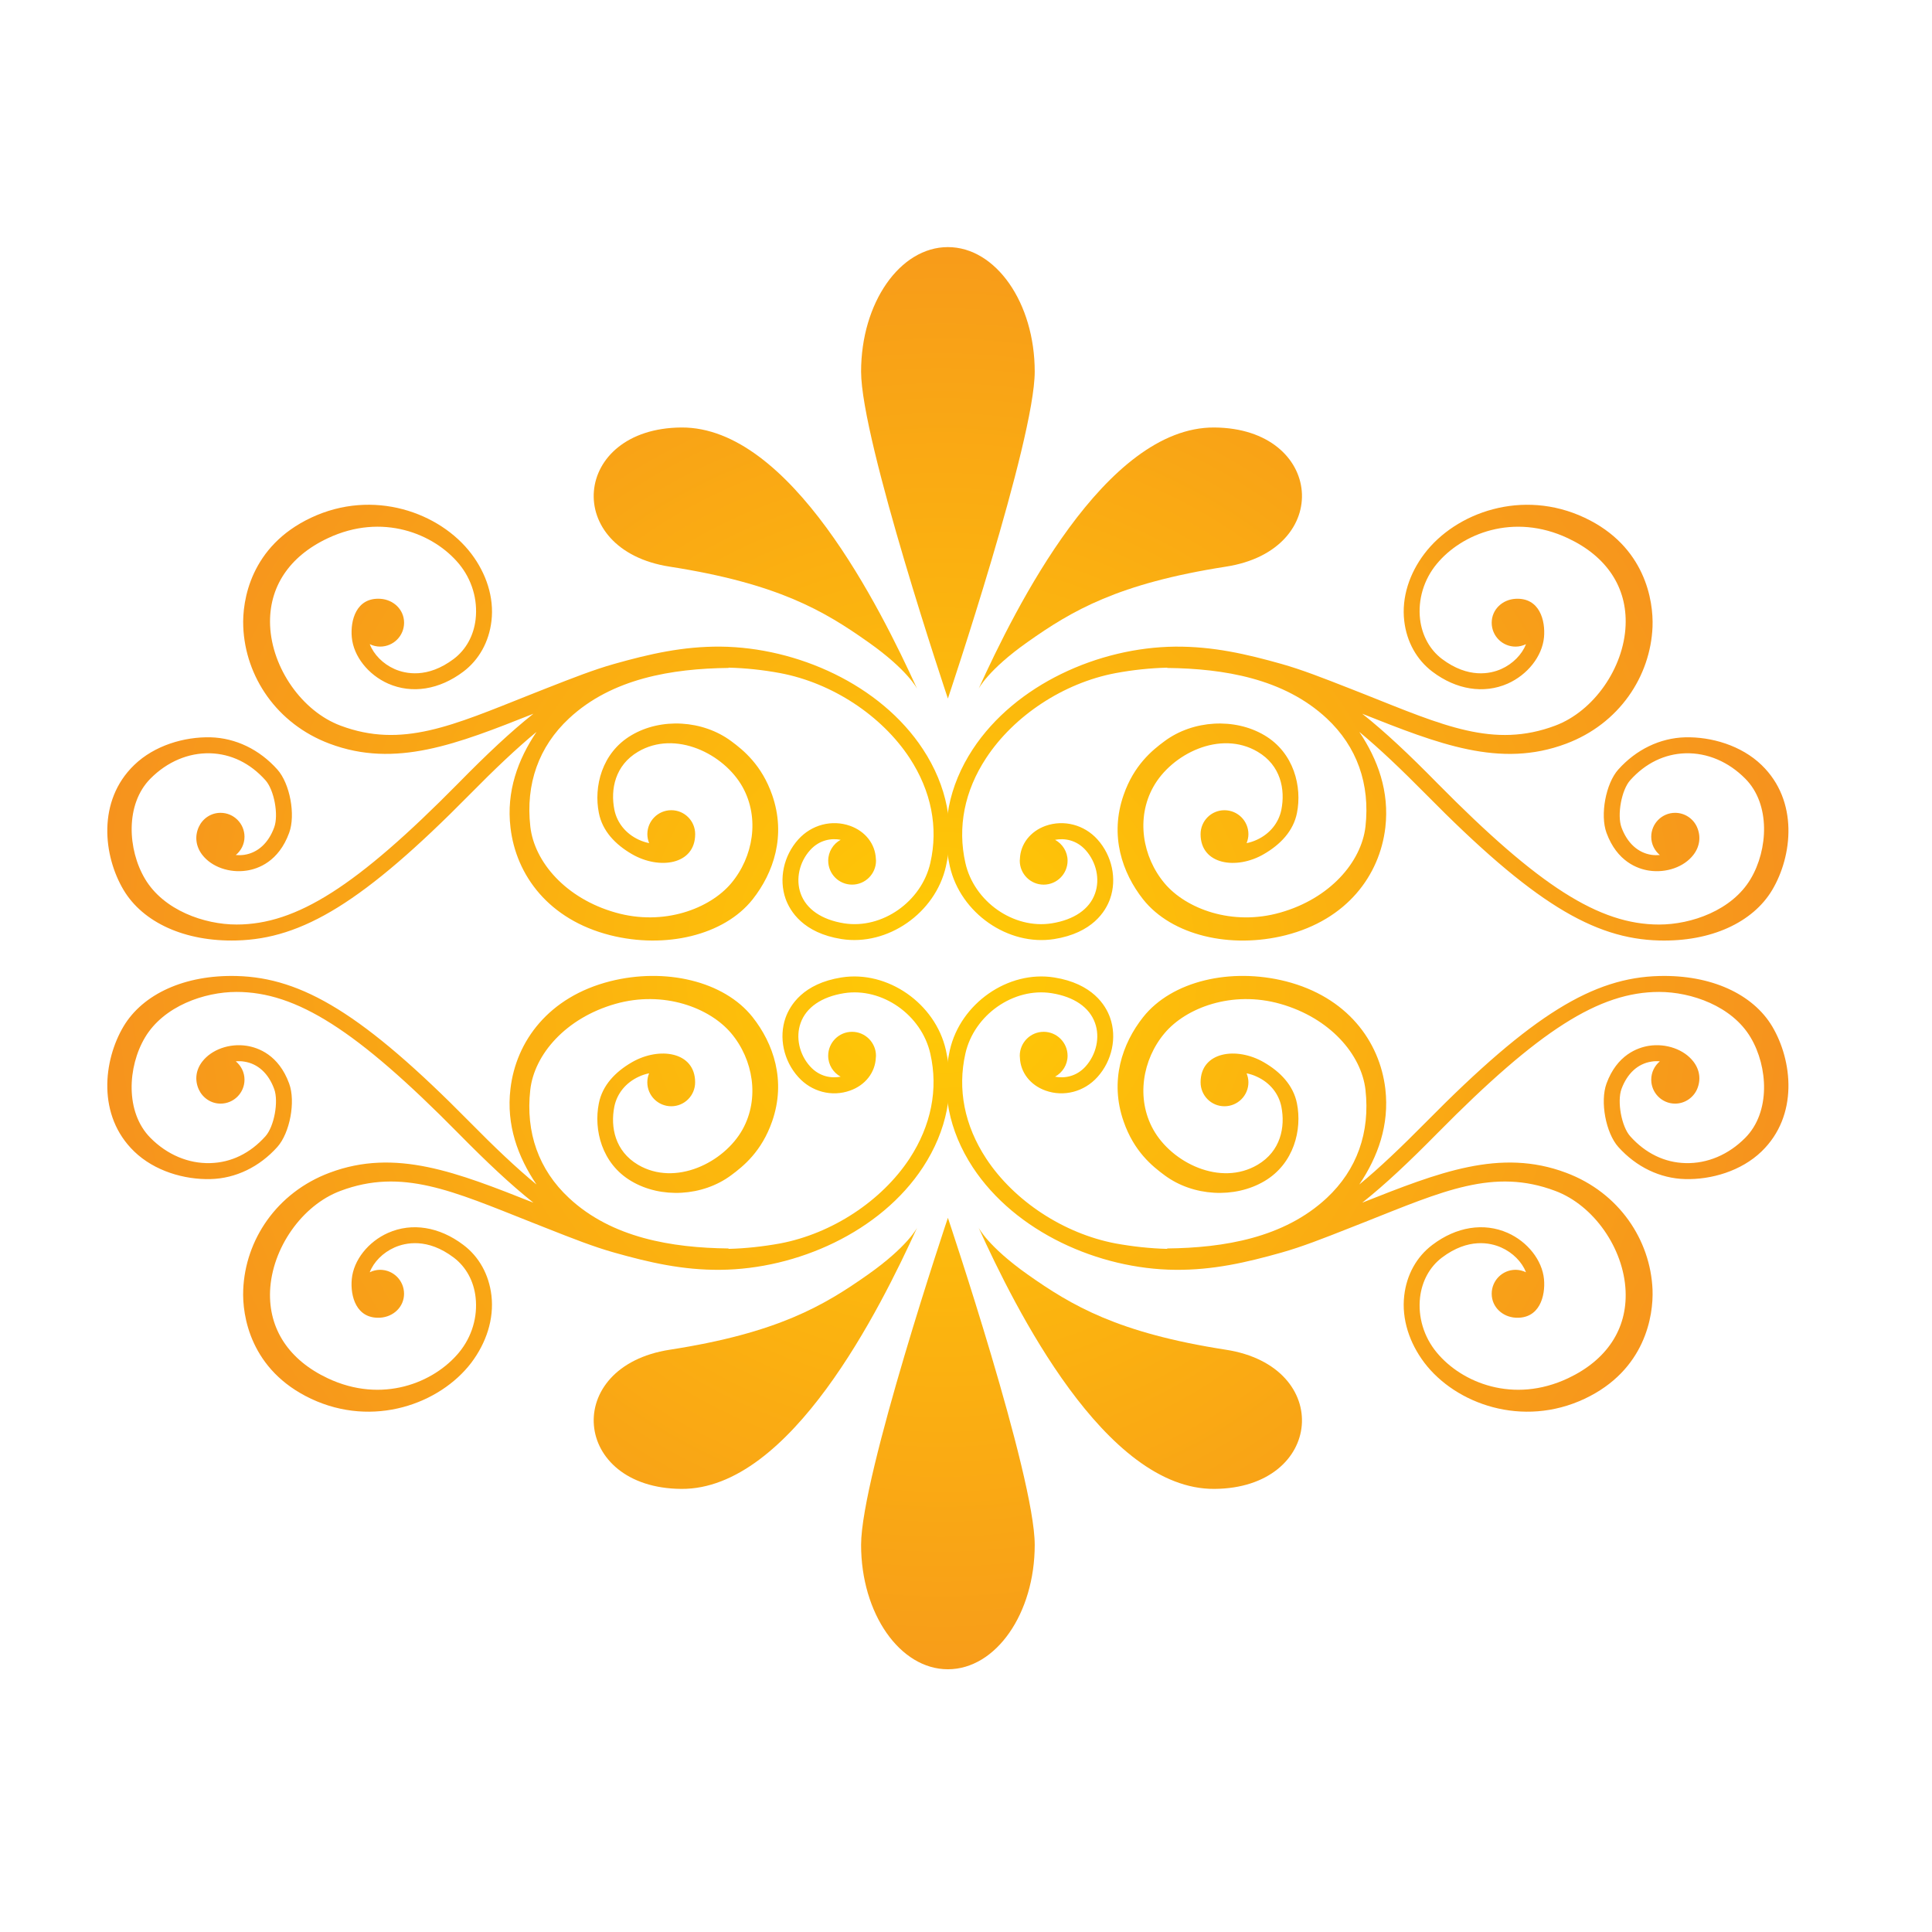 <?xml version="1.0" encoding="utf-8"?>
<!-- Generator: Adobe Illustrator 16.0.0, SVG Export Plug-In . SVG Version: 6.00 Build 0)  -->
<!DOCTYPE svg PUBLIC "-//W3C//DTD SVG 1.1//EN" "http://www.w3.org/Graphics/SVG/1.1/DTD/svg11.dtd">
<svg version="1.1" id="Layer_1" xmlns="http://www.w3.org/2000/svg" xmlns:xlink="http://www.w3.org/1999/xlink" x="0px" y="0px"
	 width="100px" height="100px" viewBox="0 0 100 100" enable-background="new 0 0 100 100" xml:space="preserve">
<g>
	<g>
		<g>
			<g>
				<radialGradient id="SVGID_1_" cx="48.724" cy="50.072" r="66.815" gradientUnits="userSpaceOnUse">
					<stop  offset="0.018" style="stop-color:#FFCA05"/>
					<stop  offset="0.667" style="stop-color:#F6921E"/>
					<stop  offset="1" style="stop-color:#BA461D"/>
				</radialGradient>
				<path fill="url(#SVGID_1_)" d="M53.557,19.234c0,3.559-4.494,16.922-4.494,16.922S44.57,22.793,44.57,19.234
					c0-3.555,2.009-6.444,4.492-6.444C51.547,12.791,53.557,15.679,53.557,19.234z"/>
				<g>
					<radialGradient id="SVGID_2_" cx="48.722" cy="50.074" r="66.822" gradientUnits="userSpaceOnUse">
						<stop  offset="0.018" style="stop-color:#FFCA05"/>
						<stop  offset="0.667" style="stop-color:#F6921E"/>
						<stop  offset="1" style="stop-color:#BA461D"/>
					</radialGradient>
					<path fill="url(#SVGID_2_)" d="M50.652,35.651c1.895-4.162,6.548-13.565,12.207-13.524c5.658,0.045,6.198,6.336,0.595,7.203
						c-5.595,0.872-7.977,2.282-10.273,3.906C51.134,34.679,50.652,35.651,50.652,35.651z"/>
					<radialGradient id="SVGID_3_" cx="48.723" cy="50.074" r="66.82" gradientUnits="userSpaceOnUse">
						<stop  offset="0.018" style="stop-color:#FFCA05"/>
						<stop  offset="0.667" style="stop-color:#F6921E"/>
						<stop  offset="1" style="stop-color:#BA461D"/>
					</radialGradient>
					<path fill="url(#SVGID_3_)" d="M47.47,35.651c-1.902-4.162-6.547-13.565-12.207-13.524c-5.662,0.045-6.198,6.336-0.6,7.203
						c5.596,0.872,7.981,2.282,10.276,3.906C46.99,34.679,47.47,35.651,47.47,35.651z"/>
				</g>
			</g>
			<g>
				<radialGradient id="SVGID_4_" cx="48.724" cy="50.074" r="66.816" gradientUnits="userSpaceOnUse">
					<stop  offset="0.018" style="stop-color:#FFCA05"/>
					<stop  offset="0.667" style="stop-color:#F6921E"/>
					<stop  offset="1" style="stop-color:#BA461D"/>
				</radialGradient>
				<path fill="url(#SVGID_4_)" d="M91.178,39.597c-1.051-1.016-2.604-1.467-3.957-1.434c-1.297,0.038-2.525,0.626-3.459,1.668
					c-0.647,0.722-0.949,2.349-0.61,3.276c0.544,1.489,1.611,1.865,2.195,1.954c0.897,0.138,1.82-0.186,2.302-0.812
					c0.335-0.432,0.402-0.96,0.186-1.444c-0.193-0.432-0.629-0.733-1.132-0.733c-0.681,0-1.235,0.555-1.235,1.24
					c0,0.383,0.175,0.718,0.445,0.945c-0.141,0.011-0.286,0.011-0.438-0.011c-0.7-0.108-1.25-0.614-1.548-1.421
					c-0.234-0.644,0.003-1.944,0.454-2.442c0.789-0.882,1.783-1.362,2.861-1.393c1.129-0.029,2.224,0.436,3.091,1.311
					c1.322,1.325,1.18,3.682,0.282,5.189c-0.964,1.631-3.074,2.364-4.738,2.364c-3.104,0-6.213-1.98-11.473-7.307
					c-1.463-1.49-2.711-2.666-3.895-3.604c3.962,1.57,7.136,2.833,10.55,1.552c2.755-1.031,4.37-3.488,4.476-6.053
					c0.052-1.344-0.376-4.169-3.512-5.644c-3.217-1.516-6.675-0.28-8.301,1.869c-0.763,1.009-1.184,2.245-1.038,3.477
					c0.125,1.076,0.644,2.006,1.456,2.621c1.239,0.938,2.66,1.161,3.893,0.621c1.035-0.458,1.791-1.418,1.884-2.397
					c0.082-0.875-0.231-2.063-1.471-1.995c-0.682,0.037-1.236,0.555-1.236,1.239c0,0.685,0.552,1.236,1.236,1.236
					c0.194,0,0.372-0.048,0.54-0.126c-0.209,0.532-0.681,1.02-1.287,1.288c-0.555,0.245-1.698,0.502-3.064-0.525
					c-0.629-0.477-1.031-1.209-1.132-2.055c-0.118-1.012,0.194-2.055,0.859-2.858c1.297-1.575,3.979-2.662,6.798-1.333
					c2.007,0.942,3.064,2.546,2.981,4.512c-0.092,2.211-1.655,4.441-3.64,5.186c-3.183,1.195-5.8-0.003-9.857-1.616l-0.785-0.309
					c-1.396-0.547-2.47-0.968-3.522-1.266c-1.835-0.517-3.555-0.912-5.506-0.897c-3.961,0.038-8.274,1.958-10.479,5.309
					c-1.247,1.901-1.656,4.001-1.188,6.064c0.548,2.419,3.02,4.139,5.402,3.763c1.983-0.316,2.666-1.441,2.892-2.084
					c0.362-1.024,0.105-2.23-0.655-3.075c-0.685-0.76-1.741-1.035-2.687-0.7c-0.785,0.283-1.3,0.938-1.326,1.716
					c-0.003,0.03-0.007,0.06-0.007,0.086c0,0.685,0.555,1.24,1.236,1.24c0.685,0,1.239-0.555,1.239-1.24
					c0-0.465-0.264-0.871-0.648-1.08c0.47-0.093,1.099-0.003,1.582,0.533c0.555,0.622,0.753,1.504,0.487,2.245
					c-0.286,0.812-1.083,1.359-2.243,1.545c-1.969,0.312-4.018-1.121-4.468-3.127c-0.416-1.846-0.049-3.723,1.076-5.431
					c1.447-2.2,4.013-3.887,6.697-4.393c0.899-0.168,1.801-0.261,2.673-0.283v0.015c2.926,0.034,6.042,0.543,8.261,2.614
					c1.562,1.459,2.248,3.396,2.002,5.595c-0.212,1.839-1.843,3.726-4.408,4.452c-2.505,0.715-4.888-0.205-5.988-1.511
					c-1.154-1.374-1.483-3.383-0.589-4.988c0.953-1.716,3.473-2.967,5.404-1.824c1.192,0.7,1.438,1.947,1.226,3.007
					c-0.138,0.674-0.592,1.236-1.259,1.545c-0.175,0.082-0.357,0.141-0.539,0.178c0.056-0.145,0.094-0.301,0.094-0.465
					c0-0.685-0.555-1.239-1.241-1.239c-0.685,0-1.235,0.555-1.235,1.239c0,1.586,1.857,1.858,3.272,1.035
					c0.864-0.499,1.53-1.199,1.716-2.129c0.271-1.348-0.146-3.116-1.682-4.024c-1.542-0.913-3.693-0.79-5.167,0.302
					c-0.642,0.472-1.586,1.239-2.123,2.788c-0.736,2.107-0.071,4.032,1.009,5.402c1.485,1.872,4.527,2.576,7.379,1.857
					c3.168-0.804,4.865-3.093,5.159-5.573c0.216-1.869-0.388-3.521-1.348-4.951c1.05,0.867,2.166,1.932,3.462,3.242
					c5.502,5.581,8.655,7.468,12.058,7.554c2.685,0.071,4.851-0.935,5.852-2.614C92.774,44.306,93.105,41.455,91.178,39.597z"/>
				<radialGradient id="SVGID_5_" cx="48.723" cy="50.074" r="66.839" gradientUnits="userSpaceOnUse">
					<stop  offset="0.018" style="stop-color:#FFCA05"/>
					<stop  offset="0.667" style="stop-color:#F6921E"/>
					<stop  offset="1" style="stop-color:#BA461D"/>
				</radialGradient>
				<path fill="url(#SVGID_5_)" d="M6.946,39.597c1.049-1.016,2.598-1.467,3.957-1.434c1.295,0.038,2.523,0.626,3.454,1.668
					c0.648,0.722,0.953,2.349,0.61,3.276c-0.543,1.489-1.604,1.865-2.196,1.954c-0.893,0.138-1.816-0.186-2.3-0.812
					c-0.335-0.432-0.402-0.96-0.183-1.444c0.198-0.432,0.622-0.733,1.128-0.733c0.685,0,1.239,0.555,1.239,1.24
					c0,0.383-0.178,0.718-0.451,0.945c0.142,0.011,0.287,0.011,0.439-0.011c0.704-0.108,1.255-0.614,1.549-1.421
					c0.238-0.644-0.003-1.944-0.454-2.442c-0.79-0.882-1.776-1.362-2.863-1.393C9.756,38.96,8.654,39.426,7.788,40.3
					c-1.318,1.325-1.18,3.682-0.283,5.189c0.968,1.631,3.078,2.364,4.739,2.364c3.108,0,6.217-1.98,11.473-7.307
					c1.463-1.49,2.71-2.666,3.894-3.604c-3.96,1.57-7.136,2.833-10.549,1.552c-2.751-1.031-4.367-3.488-4.471-6.053
					c-0.06-1.344,0.372-4.169,3.51-5.644c3.217-1.516,6.667-0.28,8.298,1.869c0.763,1.009,1.184,2.245,1.039,3.477
					c-0.127,1.076-0.641,2.006-1.456,2.621c-1.243,0.938-2.658,1.161-3.89,0.621c-1.035-0.458-1.794-1.418-1.883-2.397
					c-0.082-0.875,0.227-2.063,1.466-1.995c0.685,0.037,1.24,0.555,1.24,1.239c0,0.685-0.555,1.236-1.24,1.236
					c-0.193,0-0.376-0.048-0.536-0.126c0.205,0.532,0.678,1.02,1.284,1.288c0.559,0.245,1.701,0.502,3.064-0.525
					c0.632-0.477,1.035-1.209,1.131-2.055c0.116-1.012-0.193-2.055-0.856-2.858c-1.299-1.575-3.983-2.662-6.797-1.333
					c-2.006,0.942-3.063,2.546-2.985,4.512c0.093,2.211,1.656,4.441,3.641,5.186c3.187,1.195,5.8-0.003,9.861-1.616l0.782-0.309
					c1.396-0.547,2.468-0.968,3.521-1.266c1.835-0.517,3.556-0.912,5.506-0.897c3.957,0.038,8.279,1.958,10.479,5.309
					c1.248,1.901,1.661,4.001,1.191,6.064c-0.543,2.419-3.02,4.139-5.406,3.763c-1.987-0.316-2.661-1.441-2.893-2.084
					c-0.36-1.024-0.103-2.23,0.66-3.075c0.685-0.76,1.738-1.035,2.68-0.7c0.789,0.283,1.303,0.938,1.333,1.716
					c0,0.03,0.007,0.06,0.007,0.086c0,0.685-0.555,1.24-1.239,1.24c-0.685,0-1.235-0.555-1.235-1.24c0-0.465,0.26-0.871,0.644-1.08
					c-0.469-0.093-1.095-0.003-1.579,0.533c-0.562,0.622-0.756,1.504-0.492,2.245c0.287,0.812,1.087,1.359,2.246,1.545
					c1.969,0.312,4.013-1.121,4.467-3.127c0.421-1.846,0.045-3.723-1.073-5.431c-1.448-2.2-4.013-3.887-6.7-4.393
					c-0.901-0.168-1.798-0.261-2.673-0.283v0.015c-2.921,0.034-6.038,0.543-8.256,2.614c-1.568,1.459-2.252,3.396-2.003,5.595
					c0.208,1.839,1.843,3.726,4.408,4.452c2.505,0.715,4.883-0.205,5.986-1.511c1.154-1.374,1.485-3.383,0.592-4.988
					c-0.957-1.716-3.478-2.967-5.41-1.824c-1.19,0.7-1.437,1.947-1.224,3.007c0.138,0.674,0.593,1.236,1.258,1.545
					c0.176,0.082,0.357,0.141,0.541,0.178c-0.06-0.145-0.093-0.301-0.093-0.465c0-0.685,0.555-1.239,1.239-1.239
					c0.686,0,1.236,0.555,1.236,1.239c0,1.586-1.854,1.858-3.272,1.035c-0.863-0.499-1.53-1.199-1.712-2.129
					c-0.272-1.348,0.141-3.116,1.683-4.024c1.537-0.913,3.689-0.79,5.163,0.302c0.64,0.472,1.582,1.239,2.123,2.788
					c0.736,2.107,0.07,4.032-1.009,5.402c-1.483,1.872-4.527,2.576-7.375,1.857c-3.172-0.804-4.873-3.093-5.16-5.573
					c-0.223-1.869,0.384-3.521,1.348-4.951c-1.049,0.867-2.17,1.932-3.461,3.242c-5.502,5.581-8.663,7.468-12.062,7.554
					c-2.684,0.071-4.851-0.935-5.852-2.614C5.349,44.306,5.018,41.455,6.946,39.597z"/>
			</g>
		</g>
	</g>
	<g>
		<g>
			<g>
				<radialGradient id="SVGID_6_" cx="48.724" cy="50.071" r="66.819" gradientUnits="userSpaceOnUse">
					<stop  offset="0.018" style="stop-color:#FFCA05"/>
					<stop  offset="0.667" style="stop-color:#F6921E"/>
					<stop  offset="1" style="stop-color:#BA461D"/>
				</radialGradient>
				<path fill="url(#SVGID_6_)" d="M53.557,79.961c0-3.559-4.494-16.927-4.494-16.927S44.57,76.402,44.57,79.961
					c0,3.555,2.009,6.44,4.492,6.44C51.547,86.401,53.557,83.516,53.557,79.961z"/>
				<g>
					<radialGradient id="SVGID_7_" cx="48.722" cy="50.08" r="66.804" gradientUnits="userSpaceOnUse">
						<stop  offset="0.018" style="stop-color:#FFCA05"/>
						<stop  offset="0.667" style="stop-color:#F6921E"/>
						<stop  offset="1" style="stop-color:#BA461D"/>
					</radialGradient>
					<path fill="url(#SVGID_7_)" d="M50.652,63.545c1.895,4.161,6.548,13.564,12.207,13.52c5.658-0.041,6.198-6.332,0.595-7.203
						c-5.595-0.867-7.977-2.281-10.273-3.901C51.134,64.512,50.652,63.545,50.652,63.545z"/>
					<radialGradient id="SVGID_8_" cx="48.723" cy="50.08" r="66.795" gradientUnits="userSpaceOnUse">
						<stop  offset="0.018" style="stop-color:#FFCA05"/>
						<stop  offset="0.667" style="stop-color:#F6921E"/>
						<stop  offset="1" style="stop-color:#BA461D"/>
					</radialGradient>
					<path fill="url(#SVGID_8_)" d="M47.47,63.545c-1.902,4.161-6.547,13.564-12.207,13.52c-5.662-0.041-6.198-6.332-0.6-7.203
						c5.596-0.867,7.981-2.281,10.276-3.901C46.99,64.512,47.47,63.545,47.47,63.545z"/>
				</g>
			</g>
			<g>
				<radialGradient id="SVGID_9_" cx="48.724" cy="50.074" r="66.815" gradientUnits="userSpaceOnUse">
					<stop  offset="0.018" style="stop-color:#FFCA05"/>
					<stop  offset="0.667" style="stop-color:#F6921E"/>
					<stop  offset="1" style="stop-color:#BA461D"/>
				</radialGradient>
				<path fill="url(#SVGID_9_)" d="M91.178,59.599c-1.051,1.016-2.604,1.466-3.957,1.43c-1.297-0.034-2.525-0.626-3.459-1.664
					c-0.647-0.727-0.949-2.349-0.61-3.279c0.544-1.49,1.611-1.861,2.195-1.955c0.897-0.139,1.82,0.19,2.302,0.814
					c0.335,0.432,0.402,0.957,0.186,1.444c-0.193,0.428-0.629,0.734-1.132,0.734c-0.681,0-1.235-0.555-1.235-1.239
					c0-0.385,0.175-0.723,0.445-0.95c-0.141-0.012-0.286-0.012-0.438,0.015c-0.7,0.108-1.25,0.611-1.548,1.419
					c-0.234,0.644,0.003,1.947,0.454,2.446c0.789,0.882,1.783,1.362,2.861,1.388c1.129,0.03,2.224-0.432,3.091-1.307
					c1.322-1.329,1.18-3.682,0.282-5.192c-0.964-1.631-3.074-2.361-4.738-2.361c-3.104,0-6.213,1.981-11.473,7.308
					c-1.463,1.485-2.711,2.662-3.895,3.601c3.962-1.567,7.136-2.833,10.55-1.55c2.755,1.031,4.37,3.489,4.476,6.054
					c0.052,1.344-0.376,4.165-3.512,5.644c-3.217,1.515-6.675,0.275-8.301-1.868c-0.763-1.014-1.184-2.246-1.038-3.48
					c0.125-1.076,0.644-2.007,1.456-2.617c1.239-0.939,2.66-1.166,3.893-0.622c1.035,0.458,1.791,1.418,1.884,2.397
					c0.082,0.875-0.231,2.063-1.471,1.995c-0.682-0.041-1.236-0.555-1.236-1.24c0-0.685,0.552-1.239,1.236-1.239
					c0.194,0,0.372,0.049,0.54,0.127c-0.209-0.532-0.681-1.016-1.287-1.284c-0.555-0.246-1.698-0.507-3.064,0.524
					c-0.629,0.477-1.031,1.207-1.132,2.055c-0.118,1.014,0.194,2.052,0.859,2.854c1.297,1.575,3.979,2.666,6.798,1.338
					c2.007-0.946,3.064-2.546,2.981-4.512c-0.092-2.215-1.655-4.445-3.64-5.186c-3.183-1.199-5.8,0.003-9.857,1.611l-0.785,0.309
					c-1.396,0.552-2.47,0.973-3.522,1.27c-1.835,0.518-3.555,0.913-5.506,0.894c-3.961-0.034-8.274-1.953-10.479-5.304
					c-1.247-1.903-1.656-4.002-1.188-6.068c0.548-2.416,3.02-4.14,5.402-3.76c1.983,0.316,2.666,1.439,2.892,2.084
					c0.362,1.02,0.105,2.23-0.655,3.071c-0.685,0.763-1.741,1.039-2.687,0.7c-0.785-0.279-1.3-0.938-1.326-1.712
					c-0.003-0.03-0.007-0.06-0.007-0.09c0-0.682,0.555-1.24,1.236-1.24c0.685,0,1.239,0.559,1.239,1.24
					c0,0.469-0.264,0.871-0.648,1.083c0.47,0.093,1.099,0.005,1.582-0.532c0.555-0.622,0.753-1.508,0.487-2.245
					c-0.286-0.811-1.083-1.358-2.243-1.544c-1.969-0.313-4.018,1.12-4.468,3.127c-0.416,1.842-0.049,3.718,1.076,5.431
					c1.447,2.2,4.013,3.884,6.697,4.394c0.899,0.163,1.801,0.26,2.673,0.282V64.62c2.926-0.033,6.042-0.543,8.261-2.614
					c1.562-1.458,2.248-3.394,2.002-5.595c-0.212-1.839-1.843-3.722-4.408-4.451c-2.505-0.711-4.888,0.208-5.988,1.515
					c-1.154,1.369-1.483,3.384-0.589,4.988c0.953,1.716,3.473,2.964,5.404,1.824c1.192-0.704,1.438-1.947,1.226-3.012
					c-0.138-0.674-0.592-1.235-1.259-1.542c-0.175-0.085-0.357-0.141-0.539-0.179c0.056,0.143,0.094,0.302,0.094,0.466
					c0,0.686-0.555,1.24-1.241,1.24c-0.685,0-1.235-0.555-1.235-1.24c0-1.586,1.857-1.857,3.272-1.038
					c0.864,0.498,1.53,1.198,1.716,2.129c0.271,1.352-0.146,3.116-1.682,4.024c-1.542,0.912-3.693,0.792-5.167-0.302
					c-0.642-0.473-1.586-1.235-2.123-2.788c-0.736-2.106-0.071-4.032,1.009-5.397c1.485-1.876,4.527-2.576,7.379-1.858
					c3.168,0.805,4.865,3.094,5.159,5.572c0.216,1.87-0.388,3.519-1.348,4.948c1.05-0.863,2.166-1.929,3.462-3.239
					c5.502-5.579,8.655-7.467,12.058-7.553c2.685-0.07,4.851,0.932,5.852,2.609C92.774,54.886,93.105,57.74,91.178,59.599z"/>
				<radialGradient id="SVGID_10_" cx="48.723" cy="50.074" r="66.81" gradientUnits="userSpaceOnUse">
					<stop  offset="0.018" style="stop-color:#FFCA05"/>
					<stop  offset="0.667" style="stop-color:#F6921E"/>
					<stop  offset="1" style="stop-color:#BA461D"/>
				</radialGradient>
				<path fill="url(#SVGID_10_)" d="M6.946,59.599c1.049,1.016,2.598,1.466,3.957,1.43c1.295-0.034,2.523-0.626,3.454-1.664
					c0.648-0.727,0.953-2.349,0.61-3.279c-0.543-1.49-1.604-1.861-2.196-1.955c-0.893-0.139-1.816,0.19-2.3,0.814
					c-0.335,0.432-0.402,0.957-0.183,1.444c0.198,0.428,0.622,0.734,1.128,0.734c0.685,0,1.239-0.555,1.239-1.239
					c0-0.385-0.178-0.723-0.451-0.95c0.142-0.012,0.287-0.012,0.439,0.015c0.704,0.108,1.255,0.611,1.549,1.419
					c0.238,0.644-0.003,1.947-0.454,2.446c-0.79,0.882-1.776,1.362-2.863,1.388c-1.121,0.03-2.223-0.432-3.089-1.307
					c-1.318-1.329-1.18-3.682-0.283-5.192c0.968-1.631,3.078-2.361,4.739-2.361c3.108,0,6.217,1.981,11.473,7.308
					c1.463,1.485,2.71,2.662,3.894,3.601c-3.96-1.567-7.136-2.833-10.549-1.55c-2.751,1.031-4.367,3.489-4.471,6.054
					c-0.06,1.344,0.372,4.165,3.51,5.644c3.217,1.515,6.667,0.275,8.298-1.868c0.763-1.014,1.184-2.246,1.039-3.48
					c-0.127-1.076-0.641-2.007-1.456-2.617c-1.243-0.939-2.658-1.166-3.89-0.622c-1.035,0.458-1.794,1.418-1.883,2.397
					c-0.082,0.875,0.227,2.063,1.466,1.995c0.685-0.041,1.24-0.555,1.24-1.24c0-0.685-0.555-1.239-1.24-1.239
					c-0.193,0-0.376,0.049-0.536,0.127c0.205-0.532,0.678-1.016,1.284-1.284c0.559-0.246,1.701-0.507,3.064,0.524
					c0.632,0.477,1.035,1.207,1.131,2.055c0.116,1.014-0.193,2.052-0.856,2.854c-1.299,1.575-3.983,2.666-6.797,1.338
					c-2.006-0.946-3.063-2.546-2.985-4.512c0.093-2.215,1.656-4.445,3.641-5.186c3.187-1.199,5.8,0.003,9.861,1.611l0.782,0.309
					c1.396,0.552,2.468,0.973,3.521,1.27c1.835,0.518,3.556,0.913,5.506,0.894c3.957-0.034,8.279-1.953,10.479-5.304
					c1.248-1.903,1.661-4.002,1.191-6.068c-0.543-2.416-3.02-4.14-5.406-3.76c-1.987,0.316-2.661,1.439-2.893,2.084
					c-0.36,1.02-0.103,2.23,0.66,3.071c0.685,0.763,1.738,1.039,2.68,0.7c0.789-0.279,1.303-0.938,1.333-1.712
					c0-0.03,0.007-0.06,0.007-0.09c0-0.682-0.555-1.24-1.239-1.24c-0.685,0-1.235,0.559-1.235,1.24c0,0.469,0.26,0.871,0.644,1.083
					c-0.469,0.093-1.095,0.005-1.579-0.532c-0.562-0.622-0.756-1.508-0.492-2.245c0.287-0.811,1.087-1.358,2.246-1.544
					c1.969-0.313,4.013,1.12,4.467,3.127c0.421,1.842,0.045,3.718-1.073,5.431c-1.448,2.2-4.013,3.884-6.7,4.394
					c-0.901,0.163-1.798,0.26-2.673,0.282V64.62c-2.921-0.033-6.038-0.543-8.256-2.614c-1.568-1.458-2.252-3.394-2.003-5.595
					c0.208-1.839,1.843-3.722,4.408-4.451c2.505-0.711,4.883,0.208,5.986,1.515c1.154,1.369,1.485,3.384,0.592,4.988
					c-0.957,1.716-3.478,2.964-5.41,1.824c-1.19-0.704-1.437-1.947-1.224-3.012c0.138-0.674,0.593-1.235,1.258-1.542
					c0.176-0.085,0.357-0.141,0.541-0.179c-0.06,0.143-0.093,0.302-0.093,0.466c0,0.686,0.555,1.24,1.239,1.24
					c0.686,0,1.236-0.555,1.236-1.24c0-1.586-1.854-1.857-3.272-1.038c-0.863,0.498-1.53,1.198-1.712,2.129
					c-0.272,1.352,0.141,3.116,1.683,4.024c1.537,0.912,3.689,0.792,5.163-0.302c0.64-0.473,1.582-1.235,2.123-2.788
					c0.736-2.106,0.07-4.032-1.009-5.397c-1.483-1.876-4.527-2.576-7.375-1.858c-3.172,0.805-4.873,3.094-5.16,5.572
					c-0.223,1.87,0.384,3.519,1.348,4.948c-1.049-0.863-2.17-1.929-3.461-3.239c-5.502-5.579-8.663-7.467-12.062-7.553
					c-2.684-0.07-4.851,0.932-5.852,2.609C5.349,54.886,5.018,57.74,6.946,59.599z"/>
			</g>
		</g>
	</g>
</g>
</svg>
